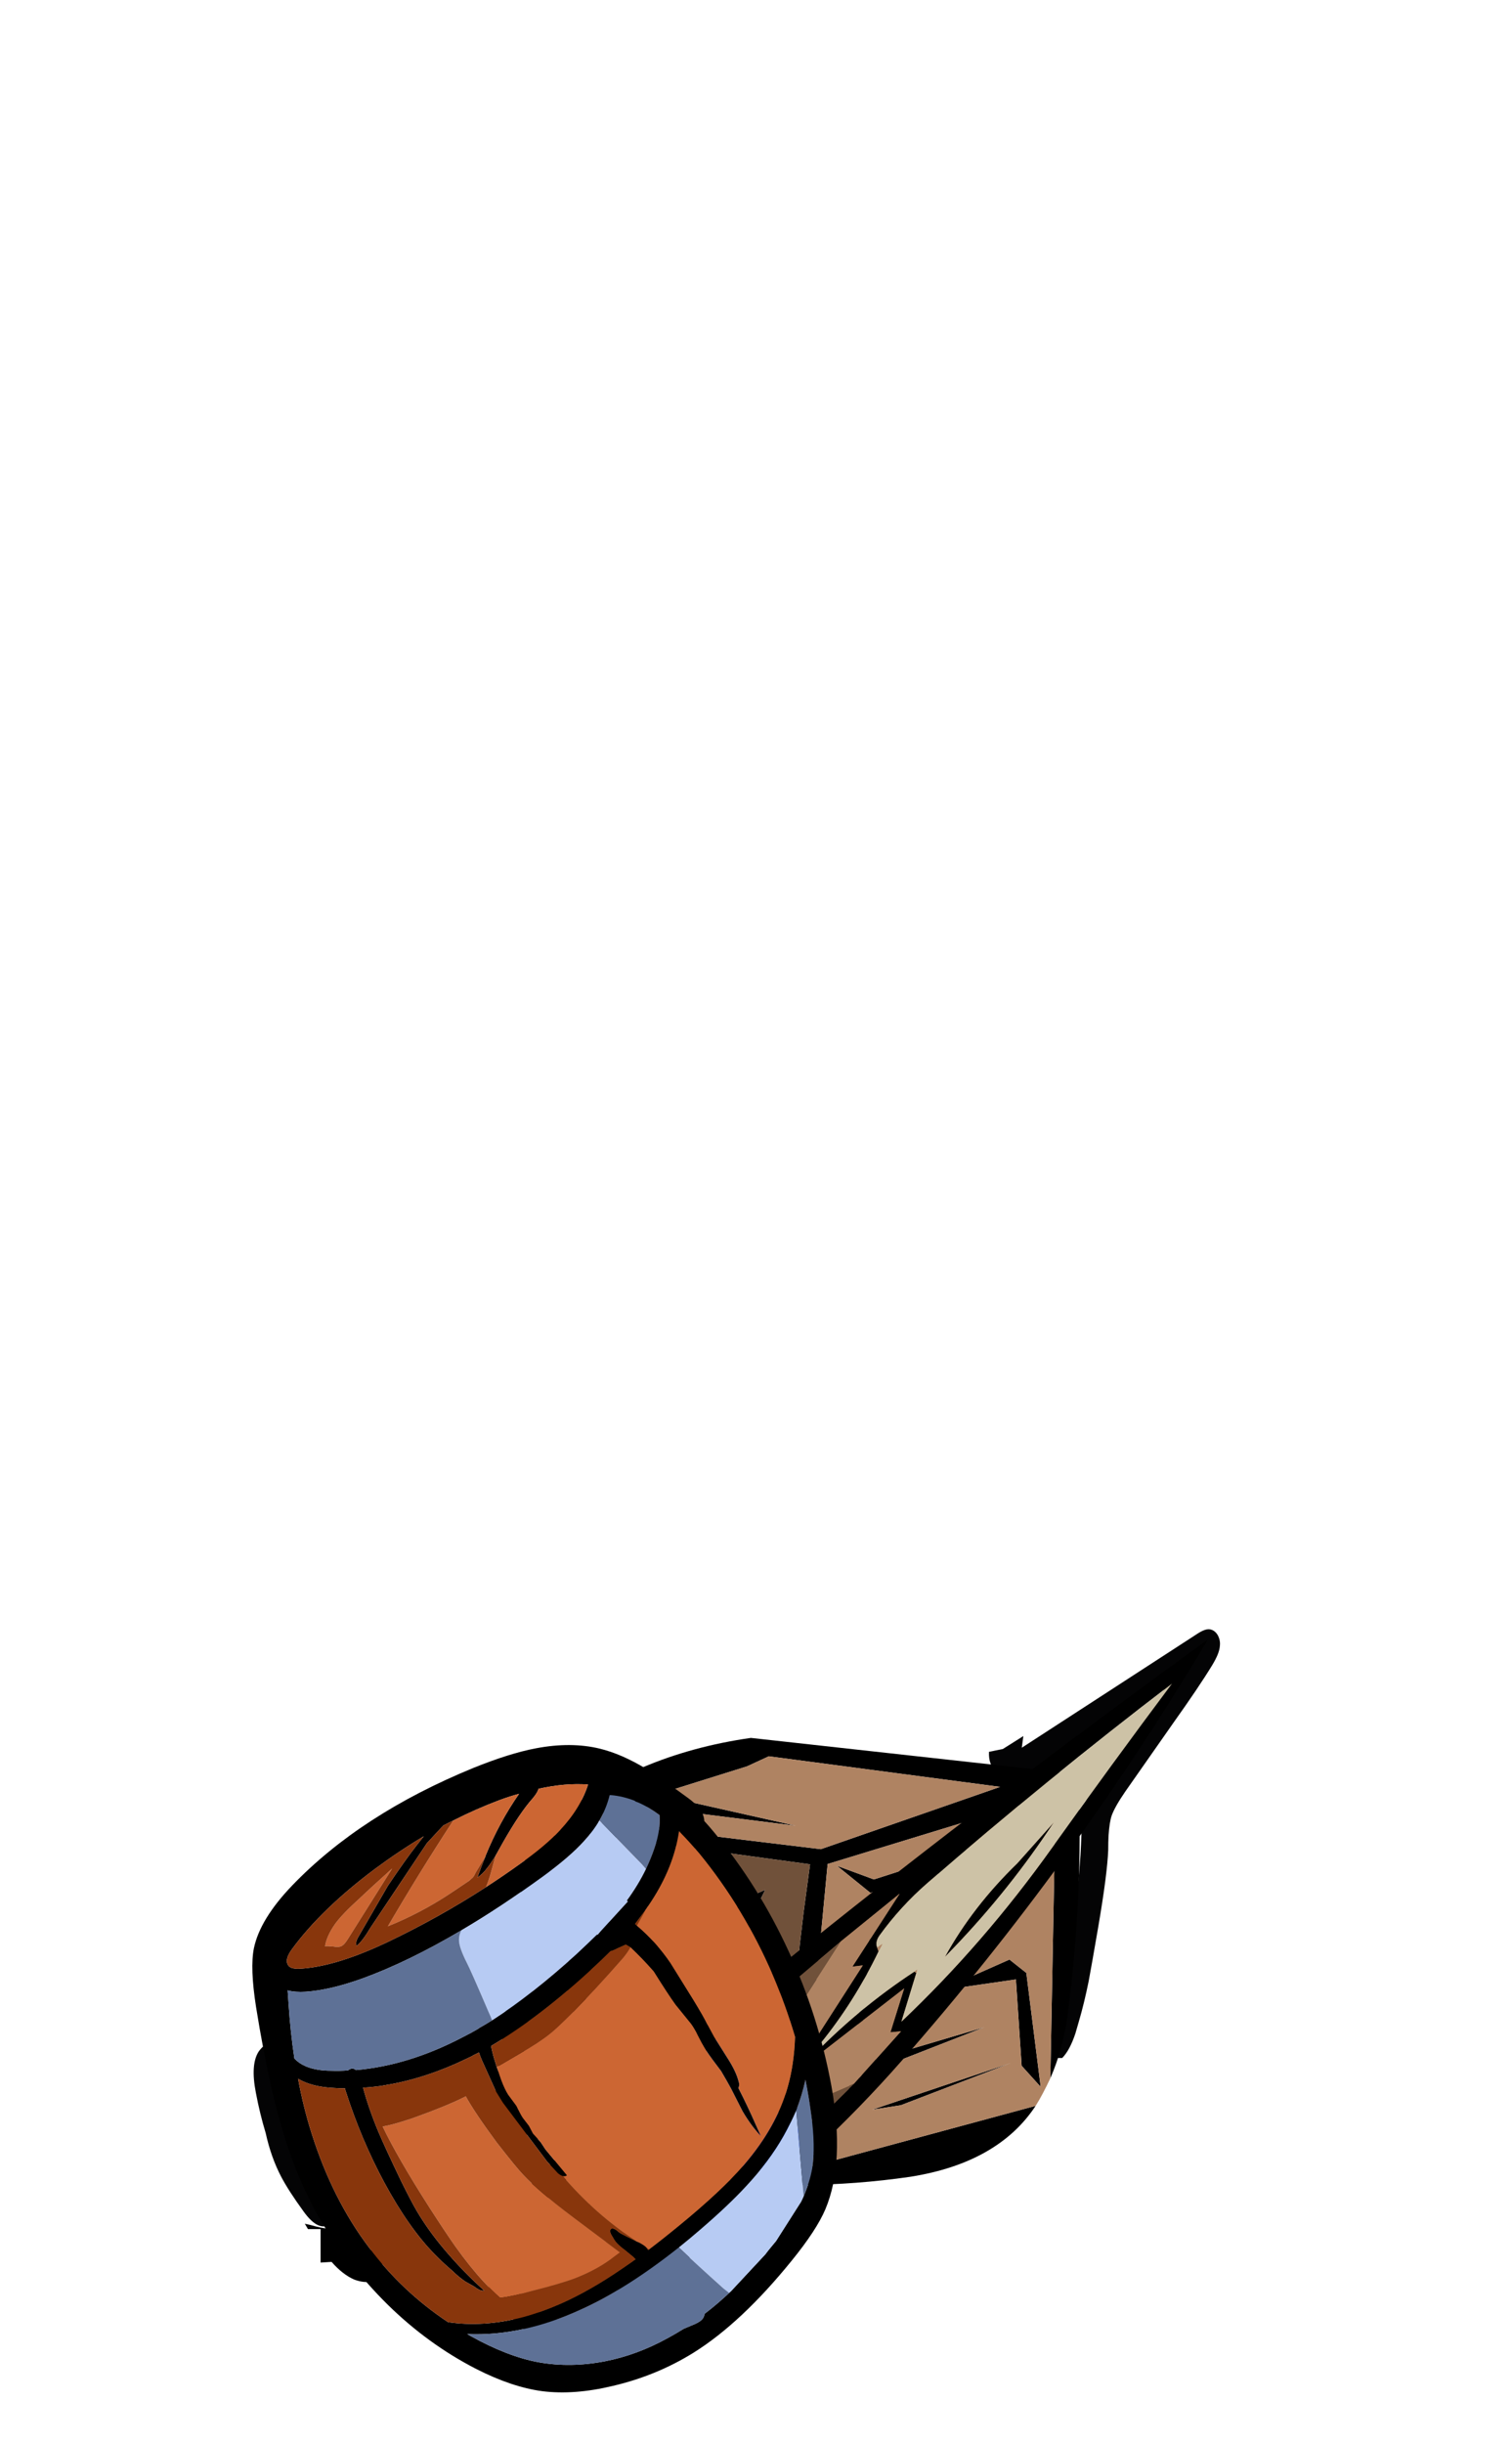 
<svg xmlns="http://www.w3.org/2000/svg" version="1.1" xmlns:xlink="http://www.w3.org/1999/xlink" preserveAspectRatio="none" x="0px" y="0px" width="325px" height="525px" viewBox="0 0 325 525">
<defs>
<g id="Symbol_22_10_Layer1_0_FILL">
<path fill="#000000" stroke="none" d="
M -68.2 22.75
Q -67.95 23.15 -67.7 23.6
L -65.7 23.6 -65.7 28.9
Q -64.9 28.85 -64.1 28.8 -64.05 28.8 -63.95 28.8 -62.2 30.8 -60.35 31.6 -58.85 32.15 -57.75 31.9 -57.1 31.8 -56.6 31.25 -56.05 30.8 -55.9 30.1 -55.65 28.55 -57.15 27.35 -57.9 26.7 -59.6 25.7 -59.75 24.55 -61.05 23.9 -61.15 23.85 -61.3 23.8 -61.45 23.6 -61.6 23.35 -61.8 23.35 -62 23.4 -64.05 23.7 -65.7 23.35 -66.25 23.25 -67.5 22.9 -67.9 22.8 -68.2 22.75 Z"/>

<path fill="#040405" stroke="none" d="
M -71.85 -3.45
Q -71.7 -4.4 -71.95 -5 -72.2 -5.45 -72.7 -5.7 -73.25 -6 -73.8 -5.9 -74.7 -5.65 -75.5 -4.55 -76.85 -2.5 -75.95 2.05 -75.35 5.25 -74.4 8.4 -73.55 12.25 -71.95 15.3 -70.8 17.5 -68.4 20.8 -66.25 23.8 -64.5 23 -63.75 22.65 -63.4 21.65 -63.1 20.7 -63.35 19.75 -63.6 18.75 -65.15 16.5 -66.65 14.3 -67.95 11.6
L -67.9 11.6
Q -68.45 10.3 -69 8.95 -70.65 4.55 -71.85 0.15 -72.2 -1.25 -72.15 -1.8 -72.15 -1.9 -71.85 -3.45
M 45.45 -52.65
Q 45.55 -53.4 45.7 -54.5 44.05 -53.45 42.45 -52.45
L 40.25 -52
Q 40.2 -50.95 40.5 -50.15 41.1 -48.7 42.65 -48 44.1 -47.4 45.65 -47.7 47.75 -48.05 51 -50.6 55.45 -53.85 59.2 -56.65 65.25 -61.05 69.65 -64.15
L 57.75 -47.8
Q 56 -45.35 55.6 -44.15 55.2 -43.1 55.05 -41.55 55.05 -41.25 54.9 -38.8 54.7 -32.65 53.7 -25.1 53.05 -20.5 51.5 -11.4 51.3 -10.3 51.2 -9.3 50.7 -5.6 50.85 -3.5
L 51.85 -3.5
Q 53.05 -4.7 53.95 -7.4 54.2 -8.3 54.5 -9.3 55.35 -12.2 56.05 -15.65 56.5 -18.05 57.55 -24.15 59 -32.6 59.15 -36.45 59.15 -37.7 59.2 -38.7 59.35 -40.9 59.7 -41.9 60.2 -43.3 61.85 -45.7
L 69.45 -56.55
Q 73.55 -62.3 75.65 -65.75 76.8 -67.65 76.85 -68.8 76.95 -69.7 76.5 -70.5 76.05 -71.25 75.3 -71.4 74.55 -71.55 73.2 -70.65
L 45.45 -52.65 Z"/>
</g>

<g id="barren_prop_17_Layer1_0_FILL">
<path fill="#000000" stroke="none" d="
M 83 277.1
L 114.8 288.85 118.85 340.4 85.8 329.6
Q 91.031 339.197 103.25 341.55 118.35 344.2 133.4 341.8 148.4 339.4 161.6 331.9
L 156.7 285.25
Q 155.1 283.55 153.45 281.95 141.8 270.4 125.5 267.6
L 79.85 273.7
Q 79.1 294.3 81.4 314.7 81.995 320.053 83.75 324.95
L 83 277.1
M 115.75 286.35
L 90.75 275.85 123 270.7 126.05 272.4 138.6 277.15 119.25 282.4 143 278.8 148.55 281.55 115.75 286.35
M 117.25 288.9
L 152.7 283.05 158.25 330.15 122.95 339.6
Q 116.55 326.85 118.45 312.45 119.2 306.85 118.55 301.1 118.35 299.05 118.15 297 117.7 292.95 117.25 288.9
M 149.05 316.25
Q 152.3 310.6 150.75 304.3 150.2 302.1 149.45 300.05 148.9 298.55 148.35 297.1 147.75 295.5 147.2 293.95
L 146.7 297.8 135.25 303.8 146.95 300.15 149.05 316.25
M 151 284.6
L 148.55 288 146.9 291.6 151 284.6
M 127.35 295.2
L 123.5 293.2
Q 128.35 304.45 127.35 316.7 127 321.25 126.3 325.8 125.8 329.05 126.7 332.25
L 129.7 324.4 145.9 314.8 129.1 320.45 128.85 311.45 134.2 310.35 128.5 310.4 127.35 295.2
M 110.2 324.5
L 112.25 330.25 108.45 296.85 110.4 322.6 92.95 316.35 110.2 324.5
M 104.6 329.5
L 108.6 330.25 89.3 322.4 104.6 329.5
M 89.45 304.95
L 87.1 307.2 85.1 326.4 87.75 322.85 88.55 308.3 99.15 310.15 89.45 304.95
M 100.8 291.35
L 108.85 293.7 113.5 289.15 108.35 291.45 86.5 282.95 100.8 291.35 Z"/>

<path fill="#70513A" stroke="none" d="
M 152.7 283.05
L 117.25 288.9
Q 117.7 292.95 118.15 297 118.35 299.05 118.55 301.1 119.2 306.85 118.45 312.45 116.55 326.85 122.95 339.6
L 158.25 330.15 152.7 283.05
M 123.5 293.2
L 127.35 295.2 128.5 310.4 134.2 310.35 128.85 311.45 129.1 320.45 145.9 314.8 129.7 324.4 126.7 332.25
Q 125.8 329.05 126.3 325.8 127 321.25 127.35 316.7 128.35 304.45 123.5 293.2
M 148.55 288
L 151 284.6 146.9 291.6 148.55 288
M 150.75 304.3
Q 152.3 310.6 149.05 316.25
L 146.95 300.15 135.25 303.8 146.7 297.8 147.2 293.95
Q 147.75 295.5 148.35 297.1 148.9 298.55 149.45 300.05 150.2 302.1 150.75 304.3 Z"/>

<path fill="#AF8362" stroke="none" d="
M 90.75 275.85
L 115.75 286.35 148.55 281.55 143 278.8 119.25 282.4 138.6 277.15 126.05 272.4 123 270.7 90.75 275.85
M 114.8 288.85
L 83 277.1 83.75 324.95
Q 84.252 326.248 84.8 327.5 85.27 328.587 85.8 329.6
L 118.85 340.4 114.8 288.85
M 108.85 293.7
L 100.8 291.35 86.5 282.95 108.35 291.45 113.5 289.15 108.85 293.7
M 87.1 307.2
L 89.45 304.95 99.15 310.15 88.55 308.3 87.75 322.85 85.1 326.4 87.1 307.2
M 108.6 330.25
L 104.6 329.5 89.3 322.4 108.6 330.25
M 112.25 330.25
L 110.2 324.5 92.95 316.35 110.4 322.6 108.45 296.85 112.25 330.25 Z"/>
</g>

<g id="Symbol_25_0_Layer1_0_FILL">
<path fill="#000000" stroke="none" d="
M -7.8 -64.7
Q -9.2 -46.6 -10.3 -28.5 -11.5 -8.9 -12.15 10.75 -12.85 30.7 -12.9 50.55 -12.95 64 -11.3 77.35 -9.45 92.25 6.7 86.45 8.85 85.75 9.45 83.75 13.85 69.1 12.65 53 13.85 33.3 11.05 13.8 5.3 -26.45 -7.8 -64.7
M -7.35 -6.05
Q -7.55 -31 -6.2 -55.95 -2.75 -40.65 1.05 -25.4 5.5 -7.65 6.4 10.2
L 2.15 3.75 1.8 3.9
Q 0.45 14.7 1.55 25.65 1.1 24.15 0.8 22.6 -0.7 14.4 -4.2 6.6
L -4.8 6.4
Q -5.7 6.15 -6 4.95 -7.3 -0.4 -7.35 -6.05
M -5.05 11.35
L -4.15 9.9 0.9 26.55 1.8 27.2 2.75 6.75 6.55 12.6 7.5 11.15 8.95 22.05 9.45 28.95 9.45 40.7
Q 9.3 57 9.45 73.25 9.6 85.3 -1.25 84.05 -4.15 83.95 -6.5 82.3 -7.45 81.65 -7.55 80.85 -9.85 61.2 -9.35 41.2
L -9.2 10.45 -8.9 -1.5 -5.05 11.35
M 3.15 -1.4
Q 3.05 -2.45 2.95 -3.5 1.7 -16.05 -1.75 -27.9
L -0.6 -19.4
Q 0 -9.65 3.15 -1.4 Z"/>

<path fill="#70513A" stroke="none" d="
M 9.45 73.25
Q 9.3 57 9.45 40.7
L -1.25 84.05
Q 9.6 85.3 9.45 73.25
M 0.25 49.1
Q 1.1 47.75 1.85 46.4 6.45 37.95 9.45 28.95
L 8.95 22.05
Q 4.95 35.75 0.25 49.1
M -9.35 41.2
Q -8.8 44.25 -8.25 47.35 -7.75 50.4 -7.35 53.45 -6.45 59.8 -4.3 65.65 -3.85 66.85 -3.3 68.1
L -7.9 23.8 -0.4 39.45 -9.2 10.45 -9.35 41.2 Z"/>

<path fill="#CDC2A6" stroke="none" d="
M 1.65 28
L 1.8 27.2 0.9 26.55 1.65 28
M -6.2 -55.95
Q -7.55 -31 -7.35 -6.05 -7.3 -0.4 -6 4.95 -5.7 6.15 -4.8 6.4
L -4.7 5.4 -4.2 6.6
Q -0.7 14.4 0.8 22.6 1.1 24.15 1.55 25.65 0.45 14.7 1.8 3.9
L 1.85 3.35 2.15 3.75 6.4 10.2
Q 5.5 -7.65 1.05 -25.4 -2.75 -40.65 -6.2 -55.95
M 2.95 -3.5
Q 3.05 -2.45 3.15 -1.4 0 -9.65 -0.6 -19.4
L -1.75 -27.9
Q 1.7 -16.05 2.95 -3.5 Z"/>

<path fill="#AF8362" stroke="none" d="
M -4.15 9.9
L -5.05 11.35 -8.9 -1.5 -9.2 10.45 -0.4 39.45 -7.9 23.8 -3.3 68.1
Q -3.85 66.85 -4.3 65.65 -6.45 59.8 -7.35 53.45 -7.75 50.4 -8.25 47.35 -8.8 44.25 -9.35 41.2 -9.85 61.2 -7.55 80.85 -7.45 81.65 -6.5 82.3 -4.15 83.95 -1.25 84.05
L 9.45 40.7 9.45 28.95
Q 6.45 37.95 1.85 46.4 1.1 47.75 0.25 49.1 4.95 35.75 8.95 22.05
L 7.5 11.15 6.55 12.6 2.75 6.75 1.8 27.2 1.65 28 0.9 26.55 -4.15 9.9
M 1.8 3.9
L 2.15 3.75 1.85 3.35 1.8 3.9
M -4.8 6.4
L -4.2 6.6 -4.7 5.4 -4.8 6.4 Z"/>
</g>

<g id="Symbol_25_0_Layer0_0_FILL">
<path fill="#000000" stroke="none" d="
M 3.05 48.3
Q 7.25 47.95 10.1 44.95 16.85 37.95 11.25 30.4 9.15 31 7.05 31.4 -3.05 33.3 -11.7 27.65 -11.85 28.05 -11.95 28.5 -16.15 46.8 3.05 48.3
M 4.85 34.4
L 10.65 32.8
Q 10.8 33.65 10.95 34.55 12.35 43.5 4.4 45.2 0 46.1 -4.05 44 -12.15 40 -9.9 30.45 -9.1 31.05 -8.2 31.6 -2.2 35.35 4.85 34.4 Z"/>

<path fill="#0099FF" stroke="none" d="
M 4.4 45.2
L 4.85 34.4
Q -2.2 35.35 -8.2 31.6 -9.1 31.05 -9.9 30.45 -12.15 40 -4.05 44 0 46.1 4.4 45.2 Z"/>

<path fill="#0033FF" stroke="none" d="
M 10.65 32.8
L 4.85 34.4 4.4 45.2
Q 12.35 43.5 10.95 34.55 10.8 33.65 10.65 32.8 Z"/>
</g>

<g id="Symbol_23_0_Layer0_0_FILL">
<path fill="#000000" stroke="none" d="
M 25.9 -37.9
Q 25.55 -39.3 23.3 -40.8 18.8 -43.85 16.45 -45.2 12.5 -47.4 8.95 -48.2 4.25 -49.25 -1.45 -48.25 -5.75 -47.5 -11.65 -45.3 -30 -38.35 -41.2 -27.6 -46.45 -22.55 -47.45 -18.15 -48.1 -15.2 -47.1 -9.3 -44.75 4.2 -41.8 12.1 -38.05 22.2 -31.9 28.95 -29.05 32.4 -25.65 35.5 -19.1 41.45 -11.2 45.2 -5.35 47.95 -0.4 48.55 4.8 49.15 11.1 47.75 18.25 46.2 24.25 42.75 32.05 38.25 40.25 28.9 44.3 24.3 45.75 21.15 48.95 14.1 46.75 2.7 44.65 -7.95 39.75 -17.7 34.85 -27.55 27.6 -35.6 26.8 -36.5 26 -37.3 26 -37.55 25.9 -37.9
M 21.75 -35.05
Q 21.8 -35.4 21.9 -35.75 23.5 -34.25 25.2 -32.4 32.5 -24.15 37.2 -14.05 39.3 -9.5 40.8 -4.8 40.65 -0.65 39.6 2.75 37.8 8.75 32.5 14.45 28.8 18.4 21.85 23.65 19.15 25.7 16.85 27.3
L 16.8 27.25
Q 16.7 27.1 16.6 27
L 16.65 27
Q 16.6 26.95 16.55 26.9 16.25 26.6 15.45 26.2
L 14.95 26 13.4 25.3
Q 12.4 24.85 12.05 24.6 11.25 23.9 10.8 24.1 10.45 24.4 10.9 25.1 11.4 25.9 11.7 26.2 12.25 26.75 13 27.25
L 14.45 28.35
Q 14.65 28.55 14.8 28.7 14.5 28.85 14.25 29.05 13.4 29.6 12.6 30.1 7.4 33.4 2.65 35.35 -0.55 36.65 -3.55 37.4 -10 38.95 -15.8 38.15 -23.35 33.5 -28.65 26.95 -34.65 19.65 -38.05 9.7 -39.4 5.75 -40.25 1.5 -38 2.75 -34.25 2.9 -33.45 2.95 -32.6 2.95 -32.55 3.2 -32.45 3.45 -29.95 10.65 -26.2 17.1 -22.2 23.95 -17.95 27.95 -16.75 29.1 -15.05 30.45 -14 31.4 -12.95 32.05
L -11.5 32.8
Q -10.45 33.55 -9.9 33.4 -13.4 30.5 -16.45 27.15 -19.05 24.3 -20.9 21.4 -21.85 19.9 -23.45 16.9 -25.95 12.1 -27.15 9.5 -28.75 5.95 -29.65 2.85 -28.7 2.8 -27.75 2.7 -27.5 2.65 -27.25 2.65 -27.05 2.6 -26.8 2.6 -26.65 2.55 -26.5 2.55 -26.35 2.5 -26.2 2.5 -26.05 2.45 -25.9 2.45 -25.75 2.4 -25.6 2.4 -19.3 1.4 -12.8 -1.5 -12.35 -1.7 -11.9 -1.9 -11.65 -2.05 -11.4 -2.15 -11.1 -2.3 -10.75 -2.45 -10.55 -1.9 -10.25 -1.25
L -7.95 3.45
Q -7 4.9 -6.85 5.1
L 0.35 13.95 2.15 15.75
Q 2.55 16.05 2.9 16.15 3.3 16.25 3.6 16.05
L 0.1 12.15 -0.65 11.1
Q -1.05 10.65 -1.95 9.75
L -2.6 8.6 -3.6 7.4
Q -4 6.85 -4.6 5.65
L -6 3.9
Q -6.55 3.1 -7.1 1.75 -7.45 0.85 -7.7 0.1 -7.8 -0.1 -7.85 -0.25 -8.15 -1.15 -8.35 -1.75 -8.6 -2.6 -8.75 -3.3 -8.75 -3.4 -8.75 -3.45 -0.75 -7.8 8.1 -15.4 9.45 -16.55 10.7 -17.7 11.15 -17.8 11.75 -18.1 13.05 -18.65 13.2 -18.7 13.5 -18.55 13.85 -18.35 13.9 -18.3 13.95 -18.3 15.85 -16.65 17.75 -14.65 20.05 -11.25 21.3 -9.65
L 23.8 -6.8
Q 24.3 -6.2 24.9 -5.1 25.7 -3.65 25.95 -3.3 26.45 -2.45 28.1 -0.45
L 28.75 0.35
Q 29.8 2 30.35 2.95
L 32.25 6.4
Q 33.65 8.6 35.2 10.1
L 34.45 8.55
Q 33.1 5.7 31.55 2.9 31.6 2.8 31.65 2.65 31.75 2.35 31.6 1.95 31.2 0.45 29.85 -1.5 27.7 -4.65 27.6 -4.8 27.45 -5.05 26.4 -6.85 25.85 -7.9 24.2 -10.4
L 20.5 -15.9
Q 18.15 -19.1 15 -21.55 14.85 -21.7 14.7 -21.8 15.6 -22.9 16.4 -23.9 16.45 -24 16.55 -24.1 16.6 -24.15 16.65 -24.25 16.75 -24.4 16.85 -24.5 20.75 -29.75 21.75 -35.05
M 10.55 -41.15
Q 10.55 -41.2 10.6 -41.2 10.7 -41.2 10.8 -41.2 12.7 -41.05 14.65 -40.35 14.75 -40.25 14.9 -40.2 15.05 -40.15 15.2 -40.1 16.95 -39.4 18.7 -38.2 18.9 -35.95 17.85 -33.15 17.3 -31.65 16.5 -30.1 15.25 -27.7 13.35 -25.3
L 13.4 -25.3
Q 13.45 -25.25 13.55 -25.2
L 9 -20.6
Q 8.8 -20.4 8.65 -20.2 8.55 -20.2 8.5 -20.2 6.95 -18.8 5.15 -17.25 -2.05 -11.2 -8.6 -7.3 -9.45 -6.8 -10.3 -6.35 -10.65 -6.2 -10.9 -6 -12.1 -5.35 -13.3 -4.8 -22.15 -0.5 -30.8 0.2 -30.95 0.1 -31.05 0.05 -31.6 -0.15 -32.1 0.25 -33.5 0.35 -34.85 0.3 -37.25 0.3 -38.95 -0.35 -40.1 -0.8 -40.85 -1.55 -41.5 -5.55 -41.8 -9.8 -41.9 -10.95 -41.95 -11.8 -40.7 -11.5 -39 -11.6 -35 -11.85 -29.75 -13.6 -22.3 -16.1 -13.6 -20.85 -7.25 -24.3 -0.25 -29 4.05 -31.9 6.35 -34.25 7.9 -35.8 8.9 -37.4 10.05 -39.25 10.55 -41.15
M 7.05 -42.8
Q 5.8 -39.2 2.5 -35.95 0.1 -33.55 -4.2 -30.75 -6.85 -29 -9.6 -27.35 -17.3 -22.75 -25.7 -19.05 -26.65 -18.65 -27.6 -18.25 -35 -15.25 -40.2 -15.05 -41.35 -15.05 -41.75 -15.45 -42.6 -16.3 -41.25 -18 -36.45 -24.05 -27.7 -30.1 -23.75 -32.8 -19.75 -35
L -20.9 -33.65
Q -22.65 -31.6 -25.6 -27.55
L -30.45 -19.8
Q -30.95 -19 -30.7 -18.5 -29.75 -19.2 -28.4 -21.3
L -19.25 -33.95 -16.8 -36.4
Q -16.65 -36.5 -16.55 -36.65 -16.45 -36.7 -16.3 -36.75 -15.6 -37.1 -14.9 -37.4 -11.15 -39.15 -7.4 -40.45 -5.8 -41 -4.2 -41.4 -7.45 -37.1 -9.7 -32
L -9.7 -31.95
Q -10.4 -30.4 -11 -28.8 -10.15 -29.3 -9.35 -30.3 -8.95 -30.75 -8.05 -32.05 -8.05 -32.1 -8 -32.15
L -6.85 -34.05
Q -4.05 -38.6 -1.95 -40.75 -1.15 -41.65 -1.05 -42.15 3.25 -43.05 7.05 -42.8
M -12.1 40.25
Q -12.4 40.1 -12.65 39.95 -3.7 40.3 5.75 36.3 13.25 33.2 21.85 26.9 23.55 25.65 25.3 24.25 29.9 20.6 32.75 17.75 36.6 13.95 38.95 10.1 40.1 8.2 41 6.25 41.95 3.95 42.5 1.65 43.05 4.25 43.45 6.95 44.15 11.7 43.6 15 43.2 17.05 42.2 19.2 42 19.6 41.8 20
L 37.8 25.8
Q 37.75 25.9 37.65 26 37.25 26.45 36.8 26.95 36.35 27.45 35.95 27.95
L 30.35 33.5
Q 28.25 35.35 26.05 36.9 26 37.25 25.8 37.55 25.45 38.05 24.45 38.45 23.4 38.85 22.65 39.15 21.35 39.9 20.05 40.55 15.05 43.1 9.8 44.05 4.2 45.05 -1 44.2 -6.05 43.35 -12.1 40.25 Z"/>

<path fill="#B7CBF3" stroke="none" d="
M 42.2 19.2
L 41 6.25
Q 40.1 8.2 38.95 10.1 36.6 13.95 32.75 17.75 29.9 20.6 25.3 24.25 23.55 25.65 21.85 26.9 22.05 27.1 22.3 27.3 24.55 29.3 29.15 33.1 29.65 33.45 30.05 33.75 30.2 33.6 30.35 33.5
L 35.95 27.95
Q 36.35 27.45 36.8 26.95 37.25 26.45 37.65 26 37.75 25.9 37.8 25.8
L 41.8 20
Q 42 19.6 42.2 19.2
M 13.35 -25.3
Q 15.25 -27.7 16.5 -30.1 16.2 -30.45 15.75 -30.9
L 8.9 -37.4
Q 7.9 -35.8 6.35 -34.25 4.05 -31.9 -0.25 -29 -7.25 -24.3 -13.6 -20.85 -14.05 -20.1 -14 -19.2 -13.9 -18.1 -12.75 -16 -12.1 -14.85 -9.25 -8.7 -8.9 -8 -8.6 -7.3 -2.05 -11.2 5.15 -17.25 6.95 -18.8 8.5 -20.2 8.55 -20.2 8.65 -20.2 8.8 -20.4 9 -20.6
L 13.55 -25.2
Q 13.45 -25.25 13.4 -25.3
L 13.35 -25.3 Z"/>

<path fill="#5E7196" stroke="none" d="
M 42.5 1.65
Q 41.95 3.95 41 6.25
L 42.2 19.2
Q 43.2 17.05 43.6 15 44.15 11.7 43.45 6.95 43.05 4.25 42.5 1.65
M -12.65 39.95
Q -12.4 40.1 -12.1 40.25 -6.05 43.35 -1 44.2 4.2 45.05 9.8 44.05 15.05 43.1 20.05 40.55 21.35 39.9 22.65 39.15 23.4 38.85 24.45 38.45 25.45 38.05 25.8 37.55 26 37.25 26.05 36.9 28.25 35.35 30.35 33.5 30.2 33.6 30.05 33.75 29.65 33.45 29.15 33.1 24.55 29.3 22.3 27.3 22.05 27.1 21.85 26.9 13.25 33.2 5.75 36.3 -3.7 40.3 -12.65 39.95
M -41.8 -9.8
Q -41.5 -5.55 -40.85 -1.55 -40.1 -0.8 -38.95 -0.35 -37.25 0.3 -34.85 0.3 -33.5 0.35 -32.1 0.25 -31.6 -0.15 -31.05 0.05 -30.95 0.1 -30.8 0.2 -22.15 -0.5 -13.3 -4.8 -12.1 -5.35 -10.9 -6 -10.65 -6.2 -10.3 -6.35 -9.45 -6.8 -8.6 -7.3 -8.9 -8 -9.25 -8.7 -12.1 -14.85 -12.75 -16 -13.9 -18.1 -14 -19.2 -14.05 -20.1 -13.6 -20.85 -22.3 -16.1 -29.75 -13.6 -35 -11.85 -39 -11.6 -40.7 -11.5 -41.95 -11.8 -41.9 -10.95 -41.8 -9.8
M 10.6 -41.2
Q 10.55 -41.2 10.55 -41.15 10.05 -39.25 8.9 -37.4
L 15.75 -30.9
Q 16.2 -30.45 16.5 -30.1 17.3 -31.65 17.85 -33.15 18.9 -35.95 18.7 -38.2 16.95 -39.4 15.2 -40.1 15.05 -40.15 14.9 -40.2 14.75 -40.25 14.65 -40.35 12.7 -41.05 10.8 -41.2 10.7 -41.2 10.6 -41.2 Z"/>

<path fill="#CC6633" stroke="none" d="
M -4.2 -41.4
Q -5.8 -41 -7.4 -40.45 -11.15 -39.15 -14.9 -37.4 -15 -37.3 -15.1 -37.15 -20.5 -29.5 -25.6 -21.45 -20.25 -23.45 -15.5 -26.35
L -12.35 -28.3
Q -11.85 -28.7 -11.75 -28.8 -11.55 -29 -11.25 -29.6
L -9.7 -31.95 -9.7 -32
Q -7.45 -37.1 -4.2 -41.4
M -24.9 -30.15
Q -28.4 -27.25 -30.1 -25.75 -33.1 -23.25 -34.25 -21.75 -35.6 -19.95 -35.85 -18.45 -35.5 -18.5 -34.45 -18.4 -33.6 -18.25 -33.1 -18.5 -32.65 -18.75 -32.15 -19.5
L -24.9 -30.15
M 2.5 -35.95
Q 5.8 -39.2 7.05 -42.8 3.25 -43.05 -1.05 -42.15 -1.15 -41.65 -1.95 -40.75 -4.05 -38.6 -6.85 -34.05
L -8 -32.15
Q -8.05 -32.1 -8.05 -32.05
L -8.95 -29.05
Q -9.3 -28 -9.6 -27.35 -6.85 -29 -4.2 -30.75 0.1 -33.55 2.5 -35.95
M -7.85 11.1
Q -11.45 6.6 -12.9 4.15 -15.8 5.55 -21.9 7.55 -24.85 8.45 -26.45 8.7 -24.05 13.35 -18.75 21 -15.95 25 -14.6 26.75 -12.2 29.85 -10 32.05 -8.8 33.25 -7.3 34.5 -5.1 34.25 -2.05 33.45 2.5 32.4 4.95 31.55 8.7 30.2 11.3 28.3
L 12.25 27.65 4.45 22.25
Q -1.15 18.35 -3.55 15.95 -4.6 14.95 -7.85 11.1
M 21.9 -35.75
Q 21.8 -35.4 21.75 -35.05 20.75 -29.75 16.85 -24.5 16.75 -24.4 16.65 -24.25 16.6 -24.15 16.55 -24.1 16.45 -24 16.4 -23.9 15.75 -22.75 15 -21.55 18.15 -19.1 20.5 -15.9
L 24.2 -10.4
Q 25.85 -7.9 26.4 -6.85 27.45 -5.05 27.6 -4.8 27.7 -4.65 29.85 -1.5 31.2 0.45 31.6 1.95 31.75 2.35 31.65 2.65 31.6 2.8 31.55 2.9 33.1 5.7 34.45 8.55
L 35.2 10.1
Q 33.65 8.6 32.25 6.4
L 30.35 2.95
Q 29.8 2 28.75 0.35
L 28.1 -0.45
Q 26.45 -2.45 25.95 -3.3 25.7 -3.65 24.9 -5.1 24.3 -6.2 23.8 -6.8
L 21.3 -9.65
Q 20.05 -11.25 17.75 -14.65 15.85 -16.65 13.95 -18.3 13.5 -17.55 12.75 -16.7 8.1 -11.8 4.45 -8.4 1.85 -6 0.8 -5.25 -0.95 -3.95 -4.15 -2.25 -6.45 -1 -7.85 -0.25 -7.8 -0.1 -7.7 0.1 -7.45 0.85 -7.1 1.75 -6.55 3.1 -6 3.9
L -4.6 5.65
Q -4 6.85 -3.6 7.4
L -2.6 8.6 -1.95 9.75
Q -1.05 10.65 -0.65 11.1
L 0.1 12.15 3.6 16.05
Q 3.3 16.25 2.9 16.15 8.15 21.85 14.95 26
L 15.45 26.2
Q 16.25 26.6 16.55 26.9 16.6 26.95 16.65 27 16.8 27.1 16.95 27.2 16.9 27.25 16.85 27.3 19.15 25.7 21.85 23.65 28.8 18.4 32.5 14.45 37.8 8.75 39.6 2.75 40.65 -0.65 40.8 -4.8 39.3 -9.5 37.2 -14.05 32.5 -24.15 25.2 -32.4 23.5 -34.25 21.9 -35.75 Z"/>

<path fill="#88360C" stroke="none" d="
M -41.25 -18
Q -42.6 -16.3 -41.75 -15.45 -41.35 -15.05 -40.2 -15.05 -35 -15.25 -27.6 -18.25 -26.65 -18.65 -25.7 -19.05 -17.3 -22.75 -9.6 -27.35 -9.3 -28 -8.95 -29.05
L -8.05 -32.05
Q -8.95 -30.75 -9.35 -30.3 -10.15 -29.3 -11 -28.8 -10.4 -30.4 -9.7 -31.95
L -11.25 -29.6
Q -11.55 -29 -11.75 -28.8 -11.85 -28.7 -12.35 -28.3
L -15.5 -26.35
Q -20.25 -23.45 -25.6 -21.45 -20.5 -29.5 -15.1 -37.15 -15 -37.3 -14.9 -37.4 -15.6 -37.1 -16.3 -36.75 -16.45 -36.7 -16.55 -36.65 -16.65 -36.5 -16.8 -36.4
L -19.25 -33.95 -28.4 -21.3
Q -29.75 -19.2 -30.7 -18.5 -30.95 -19 -30.45 -19.8
L -25.6 -27.55
Q -22.65 -31.6 -20.9 -33.65
L -19.75 -35
Q -23.75 -32.8 -27.7 -30.1 -36.45 -24.05 -41.25 -18
M -30.1 -25.75
Q -28.4 -27.25 -24.9 -30.15
L -32.15 -19.5
Q -32.65 -18.75 -33.1 -18.5 -33.6 -18.25 -34.45 -18.4 -35.5 -18.5 -35.85 -18.45 -35.6 -19.95 -34.25 -21.75 -33.1 -23.25 -30.1 -25.75
M 16.8 27.25
L 16.85 27.3
Q 16.9 27.25 16.95 27.2 16.8 27.1 16.65 27
L 16.6 27
Q 16.7 27.1 16.8 27.25
M -11.9 -1.9
Q -12.35 -1.7 -12.8 -1.5 -19.3 1.4 -25.6 2.4 -25.75 2.4 -25.9 2.45 -26.05 2.45 -26.2 2.5 -26.35 2.5 -26.5 2.55 -26.65 2.55 -26.8 2.6 -27.05 2.6 -27.25 2.65 -27.5 2.65 -27.75 2.7 -28.7 2.8 -29.65 2.85 -28.75 5.95 -27.15 9.5 -25.95 12.1 -23.45 16.9 -21.85 19.9 -20.9 21.4 -19.05 24.3 -16.45 27.15 -13.4 30.5 -9.9 33.4 -10.45 33.55 -11.5 32.8
L -12.95 32.05
Q -14 31.4 -15.05 30.45 -16.75 29.1 -17.95 27.95 -22.2 23.95 -26.2 17.1 -29.95 10.65 -32.45 3.45 -32.55 3.2 -32.6 2.95 -33.45 2.95 -34.25 2.9 -38 2.75 -40.25 1.5 -39.4 5.75 -38.05 9.7 -34.65 19.65 -28.65 26.95 -23.35 33.5 -15.8 38.15 -10 38.95 -3.55 37.4 -0.55 36.65 2.65 35.35 7.4 33.4 12.6 30.1 13.4 29.6 14.25 29.05 14.5 28.85 14.8 28.7 14.65 28.55 14.45 28.35
L 13 27.25
Q 12.25 26.75 11.7 26.2 11.4 25.9 10.9 25.1 10.45 24.4 10.8 24.1 11.25 23.9 12.05 24.6 12.4 24.85 13.4 25.3
L 14.95 26
Q 8.15 21.85 2.9 16.15 2.55 16.05 2.15 15.75
L 0.35 13.95 -6.85 5.1
Q -7 4.9 -7.95 3.45
L -10.25 -1.25
Q -10.55 -1.9 -10.75 -2.45 -11.1 -2.3 -11.4 -2.15 -11.65 -2.05 -11.9 -1.9
M -12.9 4.15
Q -11.45 6.6 -7.85 11.1 -4.6 14.95 -3.55 15.95 -1.15 18.35 4.45 22.25
L 12.25 27.65 11.3 28.3
Q 8.7 30.2 4.95 31.55 2.5 32.4 -2.05 33.45 -5.1 34.25 -7.3 34.5 -8.8 33.25 -10 32.05 -12.2 29.85 -14.6 26.75 -15.95 25 -18.75 21 -24.05 13.35 -26.45 8.7 -24.85 8.45 -21.9 7.55 -15.8 5.55 -12.9 4.15
M 12.75 -16.7
Q 13.5 -17.55 13.95 -18.3 13.9 -18.3 13.85 -18.35 13.5 -18.55 13.2 -18.7 13.05 -18.65 11.75 -18.1 11.15 -17.8 10.7 -17.7 9.45 -16.55 8.1 -15.4 -0.75 -7.8 -8.75 -3.45 -8.75 -3.4 -8.75 -3.3 -8.6 -2.6 -8.35 -1.75 -8.15 -1.15 -7.85 -0.25 -6.45 -1 -4.15 -2.25 -0.95 -3.95 0.8 -5.25 1.85 -6 4.45 -8.4 8.1 -11.8 12.75 -16.7
M 14.7 -21.8
Q 14.85 -21.7 15 -21.55 15.75 -22.75 16.4 -23.9 15.6 -22.9 14.7 -21.8 Z"/>
</g>
</defs>

<g transform="matrix( 1.356, 0, 0, 1.356, 158,304.2) ">
<g transform="matrix( 1, 0, 0, 1, 0,105.15) ">
<use xlink:href="#Symbol_22_10_Layer1_0_FILL"/>
</g>

<g transform="matrix( -1.137, 0, 0, 0.94, 145.2,-200.6) ">
<g transform="matrix( 1, 0, 0, 1, 0,0) ">
<use xlink:href="#barren_prop_17_Layer1_0_FILL"/>
</g>
</g>

<g transform="matrix( 0.602, 0.826, -0.763, 0.652, 30.3,83.95) ">
<g transform="matrix( 1, 0, 0, 1, 0,0) ">
<use xlink:href="#Symbol_25_0_Layer1_0_FILL"/>
</g>

<g transform="matrix( 1, 0, 0, 1, 0,0) ">
<use xlink:href="#Symbol_25_0_Layer0_0_FILL"/>
</g>
</g>

<g transform="matrix( 0.972, 0, 0, 1.052, -30.15,103.35) ">
<g transform="matrix( 1, 0, 0, 1, 0,0) ">
<use xlink:href="#Symbol_23_0_Layer0_0_FILL"/>
</g>
</g>
</g>
</svg>
